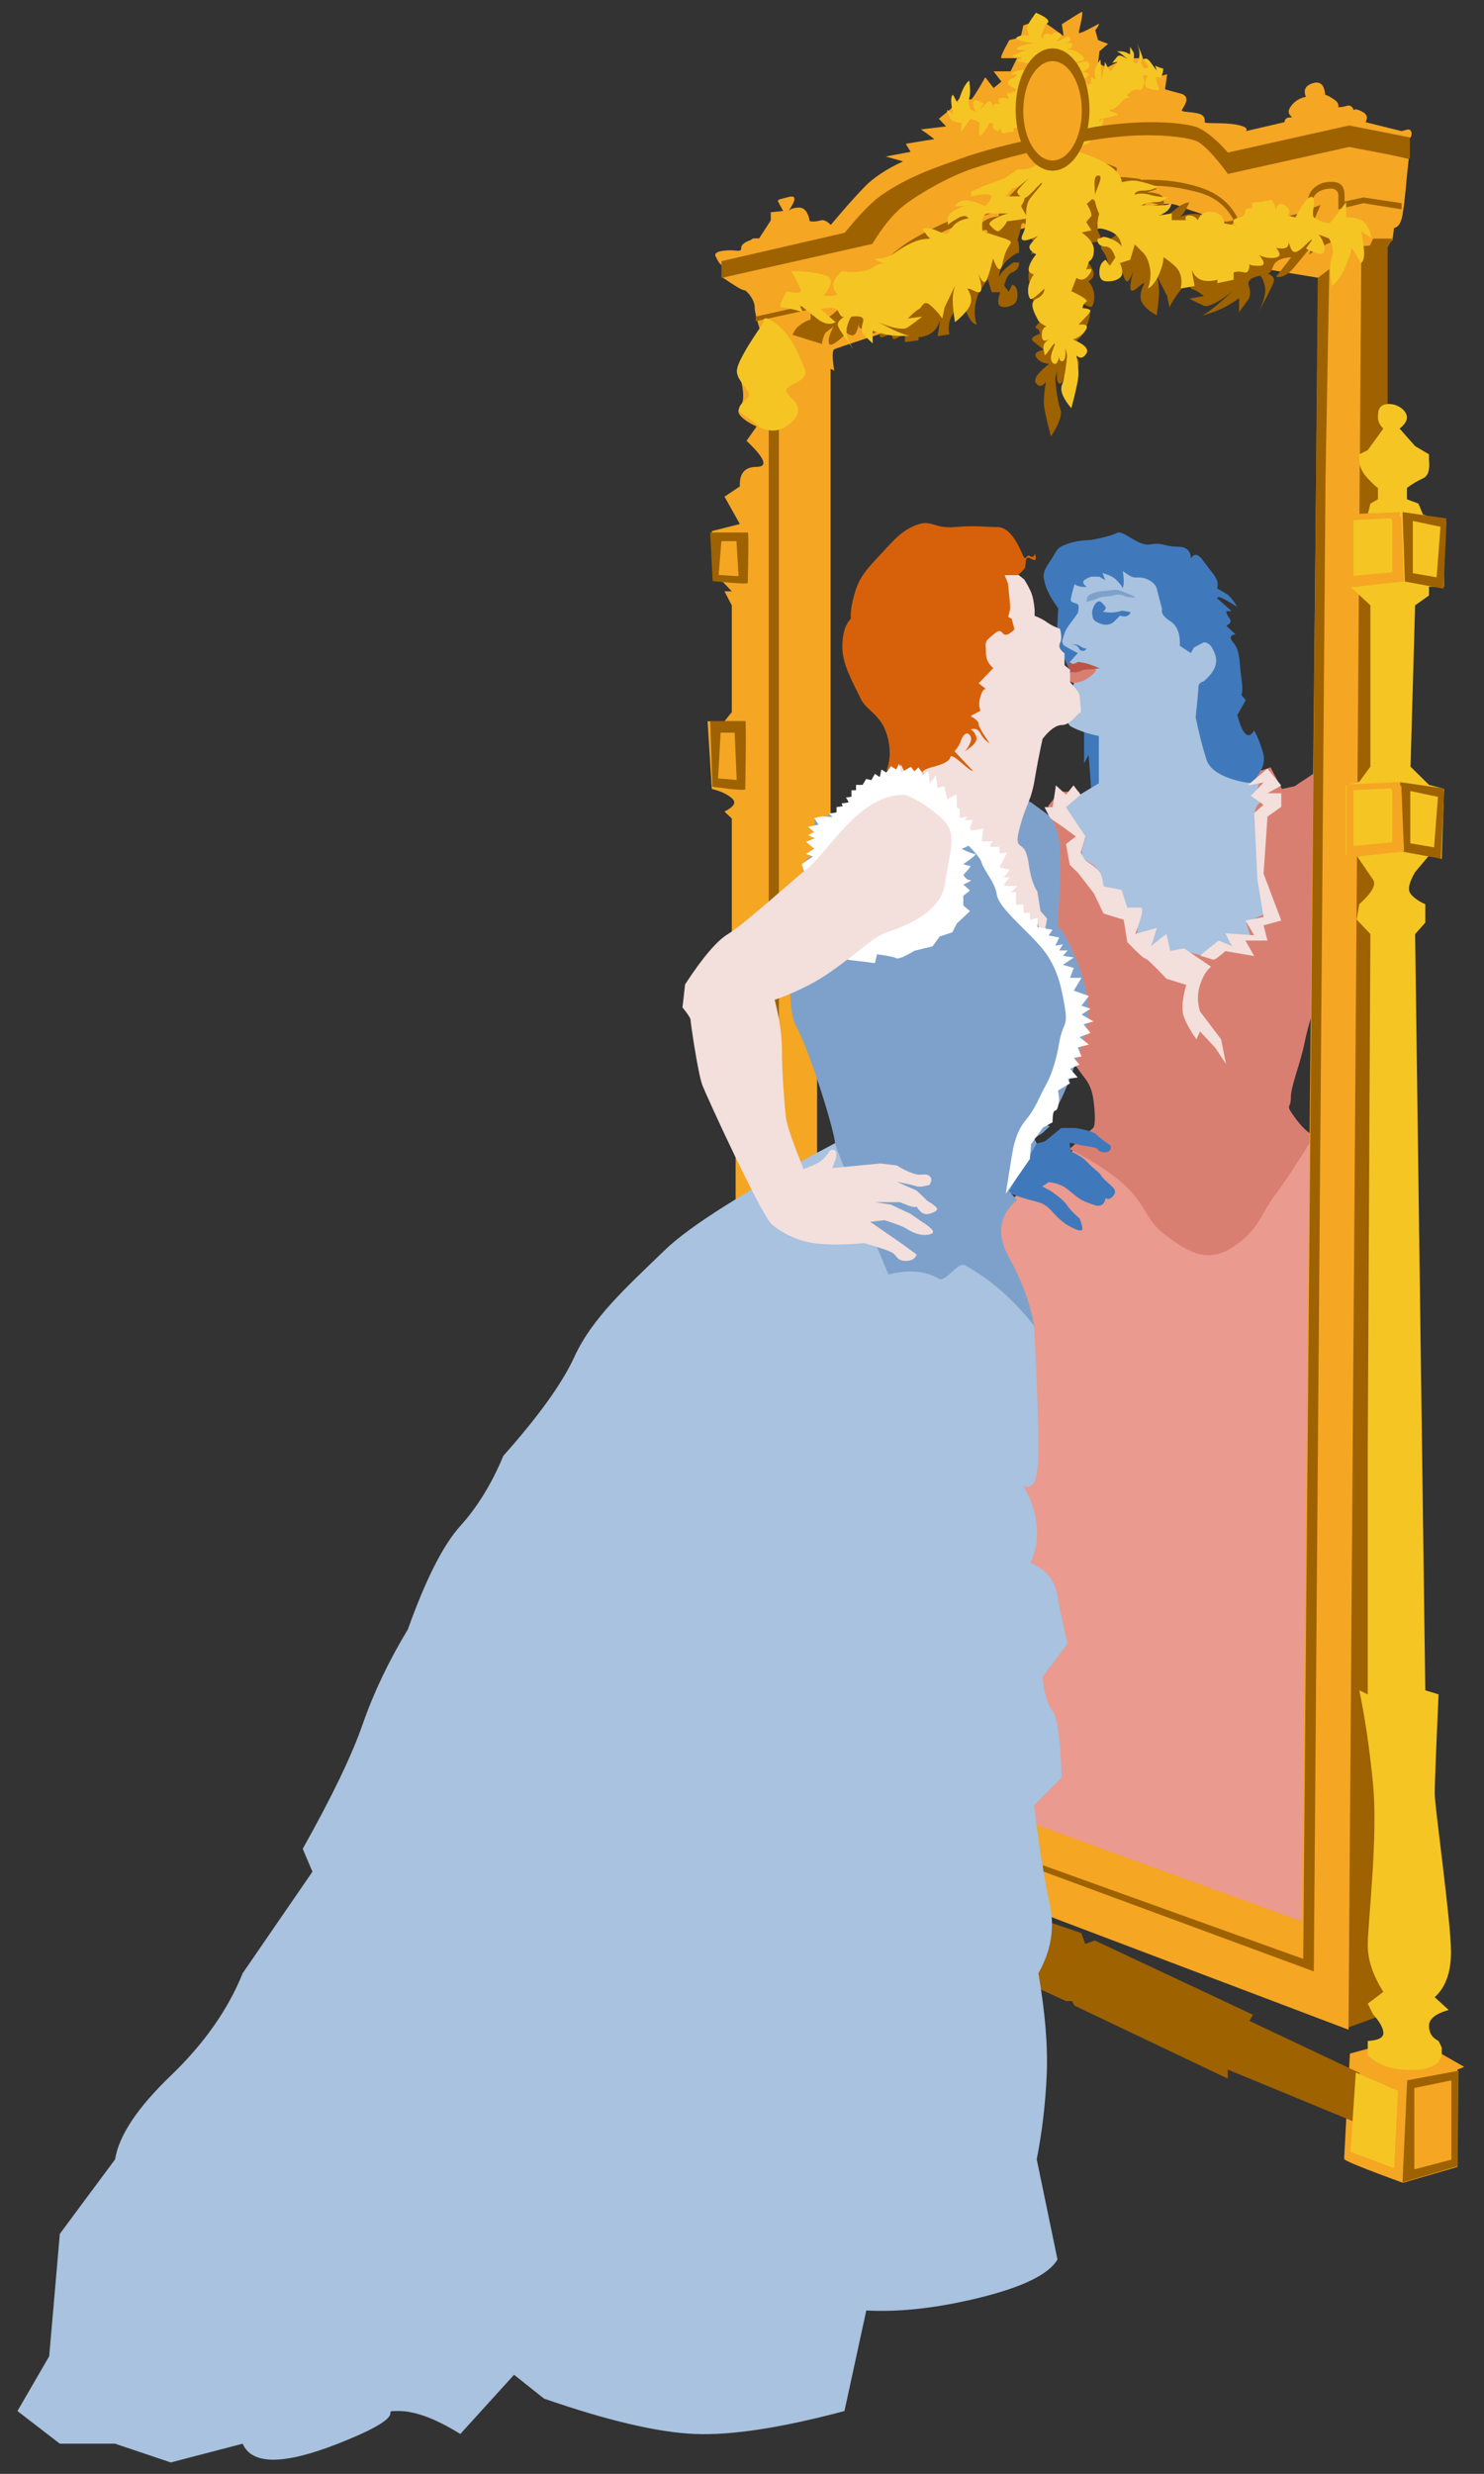 <?xml version="1.0" encoding="UTF-8"?>
<svg width="583px" height="971px" viewBox="0 0 583 971" version="1.1" xmlns="http://www.w3.org/2000/svg" xmlns:xlink="http://www.w3.org/1999/xlink">
    <rect x="0" y="0" width="583" height="971" fill="#333333" stroke="none"/>
    <!-- Generator: Sketch 51.3 (57544) - http://www.bohemiancoding.com/sketch -->
    <title>mirrorGirl</title>
    <desc>Created with Sketch.</desc>
    <defs></defs>
    <g id="mirrorGirl" stroke="none" stroke-width="1" fill="none" fill-rule="evenodd">
        <g id="Mirror-girl" transform="translate(385, 209)" fill-rule="nonzero">
            <path d="M123.872,236.573 L135.63,241.884 L135.63,551.514 L12.091,509.632 C4.52,350.598 0.735,271.08 0.735,271.08 C0.735,271.08 14.15,260.408 40.981,239.064 L82.685,274.579 L123.872,236.573 Z" id="Path-10" fill="#EA9A8E"></path>
            <path d="M122.121,221.846 C122.121,217.1 125.673,209.263 127.563,200.001 C128.823,193.826 131.7,184.197 136.192,171.114 L136.192,91.226 L123.567,99.616 L118.609,100.666 L114.165,92.199 L106.458,94.69 C63.382,103.08 41.392,107.275 40.488,107.275 C39.583,107.275 39.088,105.434 39.002,101.751 L31.209,101.751 L26.831,107.275 C26.831,110.227 26.831,112.504 26.831,114.106 C26.831,116.509 32.147,199.944 36.317,207.168 C40.488,214.392 43.617,215.012 44.623,223.153 C45.295,228.581 45.295,232.045 44.623,233.546 L35.146,242.005 C45.165,247.032 52.764,252.126 57.942,257.286 C65.71,265.026 65.379,270.229 72.733,275.699 C80.087,281.17 88.552,287.555 99.161,280.616 C109.77,273.677 109.779,268.231 115.95,259.968 C120.064,254.459 125.149,246.749 131.204,236.839 C128.691,235.523 126.145,233.062 123.567,229.456 C119.699,224.047 122.121,226.591 122.121,221.846 Z" id="Path" fill="#D97F71"></path>
            <path d="M102.689,57.303 C101.942,52.508 102.309,46.341 99.662,43.421 C97.897,41.474 98.126,40.314 100.349,39.941 L96.747,36.604 C98.428,35.8 98.848,34.821 98.007,33.668 C97.167,32.515 96.747,31.58 96.747,30.864 C98.131,30.864 98.823,30.864 98.823,30.864 C98.823,30.864 96.915,29.158 93.101,25.747 C93.288,25.227 93.943,25.227 95.064,25.747 C96.186,26.267 98.192,27.407 101.082,29.165 C99.313,26.362 97.868,24.651 96.747,24.033 C95.625,23.414 94.41,22.701 93.101,21.894 C93.82,20.189 93.189,18.125 91.207,15.701 C88.234,12.066 86.974,9.585 85.464,8.941 C84.457,8.511 83.593,8.953 82.87,10.267 C82.829,7.143 81.073,5.58 77.603,5.58 C72.398,5.58 71.804,3.784 66.925,4.682 C62.047,5.58 56.353,-1.132 53.856,0.168 C52.192,1.034 48.804,1.959 43.69,2.944 C39.734,3.05 36.43,3.629 33.779,4.682 C29.803,6.262 30.719,6.506 27.635,11.104 C24.551,15.701 24.617,16.567 25.605,20.3 C26.264,22.788 27.97,25.956 30.725,29.804 L30.037,42.606 C37.277,58.147 40.897,68.094 40.897,72.446 C40.897,76.798 40.897,82.855 40.897,90.619 L42.67,87.326 L43.69,100.871 L106.771,98.1 C110.781,94.116 112.258,90.269 111.201,86.559 C110.145,82.849 108.96,79.904 107.645,77.726 C106.619,79.597 105.536,80.065 104.397,79.129 C103.258,78.193 102.153,75.714 101.082,71.691 L104.397,65.796 L102.689,63.807 C103.187,62.667 103.187,60.499 102.689,57.303 Z" id="Path-8" fill="#4079BB"></path>
            <path d="M106.169,98.45 C96.186,96.812 90.449,93.692 88.958,89.09 C87.466,84.488 86.057,78.976 84.73,72.553 C85.464,65.598 85.832,61.602 85.832,60.564 C85.832,59.526 86.505,58.814 87.851,58.427 C92.019,54.954 93.546,51.509 92.432,48.093 C91.317,44.676 89.79,43.018 87.851,43.12 L84.008,45.191 L82.835,47.343 L78.517,44.476 C78.705,39.75 77.464,36.543 74.796,34.856 C72.128,33.169 71.04,31.55 71.53,29.999 L69.602,22.737 C69.392,21.127 68.345,19.794 66.46,18.739 C63.632,17.157 61.938,17.878 60.427,17.604 C59.42,17.421 57.987,16.599 56.13,15.137 C56.359,16.981 56.474,18.336 56.474,19.2 C56.474,20.064 56.359,20.918 56.13,21.762 C54.86,19.917 53.714,18.622 52.695,17.878 C51.675,17.133 50.163,16.489 48.159,15.945 L49.196,18.739 L46.925,17.363 L43.621,17.363 C41.828,18.037 40.818,18.65 40.591,19.2 C40.365,19.75 40.817,20.49 41.948,21.421 C40.668,21.387 39.723,21.301 39.113,21.163 C38.502,21.025 37.845,20.748 37.142,20.333 C36.064,23.996 35.584,26.123 35.7,26.715 C35.875,27.603 37.806,27.603 38.434,28.244 C38.854,28.671 38.854,29.804 38.434,31.643 C36.555,34.251 35.219,36.091 34.425,37.163 C33.632,38.234 32.911,40.077 32.262,42.692 C32.301,43.526 32.677,44.172 33.391,44.631 C34.105,45.089 35.786,45.993 38.434,47.343 L35.084,51.032 C35.732,52.199 36.725,52.782 38.062,52.782 C39.4,52.782 41.348,53.028 43.907,53.52 L44.926,54.066 C44.62,54.795 43.462,55.705 41.451,56.794 C39.44,57.882 38.003,58.427 37.142,58.427 C33.493,68.8 33.071,74.737 35.875,76.239 C38.68,77.741 42.281,78.959 46.677,79.892 L46.677,98.45 C36.696,104.381 32.093,107.346 32.87,107.346 C34.035,107.346 36.786,112.797 38.434,115.478 C39.533,117.265 40.539,118.649 41.451,119.629 L40.083,124.063 L40.083,128.638 C42.443,129.038 44.38,130.118 45.892,131.878 C47.403,133.639 48.159,135.959 48.159,138.838 C49.936,139.287 51.187,139.834 51.914,140.478 C53.003,141.444 54.574,140.497 56.13,143.019 C57.168,144.699 57.408,146.161 56.85,147.404 L60.857,148.291 L62.364,152.997 L61.649,157.221 L65.7,159.639 L69.602,164.163 L71.53,163.085 L75.534,166.316 L80.152,164.163 L87.851,166.316 L92.432,161.63 L98.843,163.085 L97.709,158.226 L106.169,158.226 L104.586,152.997 L111.219,150.009 L111.219,143.019 L109.738,133.911 C108.464,121.654 107.827,114.163 107.827,111.436 C107.827,108.709 108.699,106.771 110.443,105.622 L107.827,103.393 L109.738,98.45 L106.169,98.45 Z" id="mirror-face" fill="#A8C2DF"></path>
            <path d="M41.433,53.137 C41.625,53.137 42.955,53.137 45.423,53.137 C45.423,53.628 45.423,54.057 45.423,54.422 C45.423,54.97 41.551,58.138 39.981,58.418 C38.41,58.698 37.336,59.295 36.469,58.996 C35.601,58.698 34.091,57.553 34.595,56.37 C34.932,55.58 35.556,54.845 36.469,54.165 C39.586,53.479 41.241,53.137 41.433,53.137 Z" id="Path-4" fill="#D97F71"></path>
            <path d="M42.502,51.578 C41.709,51.327 40.395,51.067 38.561,50.798 C37.586,51.318 36.926,51.578 36.581,51.578 C36.236,51.578 35.779,51.318 35.211,50.798 C34.582,51.907 34.582,52.899 35.211,53.775 C36.154,55.087 35.795,54.605 36.581,54.832 C37.367,55.06 38.627,54.832 39.613,54.346 C40.239,54.038 40.572,53.841 42.092,53.775 C43.106,53.73 44.762,53.581 47.061,53.328 C44.815,52.412 43.295,51.829 42.502,51.578 Z" id="Path-2" fill="#BB5445"></path>
            <path d="M60.884,25.18 C60.884,25.18 55.774,22.992 54.374,22.621 C52.974,22.25 49.978,22.987 48.39,22.987 C46.802,22.987 43.615,23.809 42.784,24.651 C41.953,25.493 41.995,25.801 41.995,26.343 C41.995,26.705 41.899,27.017 41.708,27.28 C44.228,26.662 45.763,26.158 46.312,25.767 C47.136,25.18 50.991,25.161 52.568,24.651 C54.146,24.142 55.567,24.434 56.576,24.898 C57.586,25.362 58.19,25.239 59.625,25.503 C61.059,25.767 60.884,25.18 60.884,25.18 Z" id="Path-5" fill="#7EA1CB"></path>
            <path d="M59.025,31.23 L55.874,30.674 C54.351,31.174 52.921,31.424 51.581,31.424 C50.241,31.424 49.145,31.299 48.294,31.049 C49.422,30.298 49.677,29.561 49.057,28.838 C48.437,28.116 47.899,27.557 47.444,27.163 C46.422,26.806 45.544,27.364 44.809,28.838 C43.707,31.049 44.065,31.86 44.244,33.055 C44.423,34.249 45.192,34.949 47.125,35.73 C49.057,36.511 51.317,36.387 52.769,34.894 C53.736,33.898 54.483,33.147 55.01,32.64 C56.31,33.06 57.334,33.06 58.08,32.64 C58.826,32.221 59.141,31.751 59.025,31.23 Z" id="Path-6" fill="#4079BB"></path>
            <path d="M41.839,45.487 C41.314,45.611 40.7,45.453 39.994,45.013 C38.936,44.354 38.261,43.958 37.432,43.958 C36.88,43.958 36.324,43.958 35.764,43.958 C37.285,44.064 38.221,44.416 38.573,45.013 C39.101,45.909 39.411,46.479 40.413,46.479 C41.081,46.479 41.556,46.148 41.839,45.487 Z" id="Path-7" fill="#4079BB"></path>
            <path d="M51.303,240.603 C51.303,240.603 47.553,238.199 45.886,236.432 C44.219,234.664 37.275,233.734 37.275,233.734 C37.275,233.734 35.493,233.734 31.929,233.734 L25.438,239.03 L19.131,240.603 L9.999,258.47 C12.947,259.931 16.172,261.103 19.676,261.985 C24.932,263.309 25.704,263.632 28.816,267.052 C31.929,270.472 33.956,271.691 35.813,272.657 C37.671,273.622 40.21,274.712 40.21,273.33 C40.21,272.408 39.866,271.072 39.179,269.321 C36.704,267.157 35.037,265.393 34.177,264.03 C33.318,262.667 31.205,260.813 27.84,258.47 L24.463,256.666 C26.115,255.566 26.942,255.016 26.942,255.016 C26.942,255.016 31.08,255.202 34.177,257.625 C37.275,260.048 39.099,261.934 42.118,262.982 C45.137,264.03 46.038,264.625 47.583,264.03 C49.127,263.435 49.539,260.938 49.131,260.938 C48.723,260.938 50.315,262.39 51.822,260.938 C53.329,259.486 53.6,258.317 51.822,256.666 C50.044,255.016 47.583,252.882 47.583,252.355 C47.583,251.828 44.026,249.247 42.118,247.113 C40.846,245.691 38.745,244.307 35.813,242.962 C35.226,240.709 35.079,239.582 35.373,239.582 C35.666,239.582 37.279,239.922 40.21,240.603 C44.292,241.141 46.333,241.669 46.333,242.187 C46.333,242.962 49.052,243.738 50.437,242.962 C51.822,242.187 51.303,240.603 51.303,240.603 Z" id="Path-9" fill="#4079BB"></path>
            <path d="M39.546,102.912 L36.732,99.252 L33.784,102.912 L29.819,99.252 L28.541,107.802 L25.337,107.802 L27.538,112.125 L32.442,115.496 L37.654,119.323 L33.784,122.286 L35.24,130.409 L38.579,133.686 L44.725,141.627 L48.53,149.554 L56.467,152.005 L57.862,160.805 C62.028,165.083 64.383,167.222 64.928,167.222 C65.473,167.222 68.249,169.866 73.255,175.155 L81.023,177.575 C79.378,183.318 79.108,187.613 80.212,190.46 C81.869,194.73 85.044,198.924 85.044,198.924 C85.044,198.924 85.509,197.894 86.44,195.833 L92.371,202.181 C95.225,206.501 96.652,208.661 96.652,208.661 C96.652,208.661 94.7,198.924 94.7,198.924 C94.7,198.924 91.947,195.284 86.44,188.003 C85.342,184.407 85.342,180.931 86.44,177.575 C87.539,174.219 88.984,171.837 90.776,170.429 C83.734,165.655 80.212,163.269 80.212,163.269 C80.212,163.269 78.392,163.595 74.75,164.248 L73.255,157.539 L67.287,162.249 L69.473,155.234 L60.995,157.539 C63.708,150.655 64.387,147.213 63.03,147.213 C61.673,147.213 59.95,147.213 57.862,147.213 L55.621,140.299 L48.53,138.897 C48.34,136.741 47.91,135.004 47.24,133.686 C46.57,132.368 44.63,130.76 41.423,128.862 L39.546,125.655 L41.423,119.323 L33.784,107.802 L39.546,102.912 Z" id="Path-33" fill="#F3DFDC"></path>
            <path d="M112.94,92.678 L105.037,99.334 L111.405,98.141 C108.05,101.625 106.372,103.367 106.372,103.367 C106.372,103.367 108.05,104.536 111.405,106.875 L107.711,110.165 L108.989,136.203 L111.405,150.956 L104.272,152.305 L107.711,158.087 L96.385,157.323 L98.887,162.294 L93.744,160.169 C88.502,164.218 86.159,166.242 86.716,166.242 C87.552,166.242 90.944,167.657 91.78,167.657 C92.337,167.657 93.872,166.542 96.385,164.313 L107.711,166.242 L104.272,160.169 C110.051,160.169 112.94,160.169 112.94,160.169 C112.94,160.169 112.429,158.179 111.405,154.198 L118.36,152.305 L111.405,133.912 L112.94,111.528 L118.36,107.679 L118.36,102.339 L112.94,102.339 L118.36,99.334 L112.94,92.678 Z" id="trim" fill="#F3DFDC"></path>
        </g>
        <g id="mirror" transform="translate(277, 4)" fill-rule="nonzero">
            <path d="M295.57,846.515 L274.141,852.749 C258.752,847.166 251.058,844.028 251.058,843.336 C251.058,842.643 251.815,828.875 253.329,802.032 L261.226,799.898 L274.141,798.524 L289.109,802.032 L298.23,807.253 L295.57,808.338 L295.57,846.515 Z" id="Path-14" fill="#F5A623"></path>
            <path d="M276.097,50.669 C277.064,50.326 277.547,49.601 277.547,48.492 C277.547,47.384 277.064,46.82 276.097,46.8 L273.649,47.465 L259.466,43.953 C260.496,42.163 260.041,40.779 258.101,39.801 C256.162,38.823 255.101,38.666 254.92,39.329 C254.273,37.753 253.353,37.153 252.16,37.529 C250.967,37.905 249.822,38.085 248.726,38.069 C249.045,36.993 248.5,35.978 247.09,35.024 C245.68,34.071 244.518,33.45 243.602,33.163 C243.28,29.254 241.662,27.751 238.747,28.654 C235.832,29.556 234.929,31.339 236.039,34.004 C233.404,34.514 231.359,35.869 229.903,38.069 C227.719,41.37 232.087,42.085 229.903,42.085 C228.447,42.085 227.693,42.708 227.639,43.953 L212.472,47.465 C213.371,46.426 212.126,45.581 208.738,44.929 C203.655,43.953 196.285,44.69 196.285,43.953 C196.285,43.216 196.707,41.139 193.387,40.47 C190.066,39.801 187.274,39.989 187.274,39.329 C187.274,38.668 191.723,34.005 186.76,32.712 C183.452,31.849 181.427,31.29 180.684,31.035 L181.534,25.119 L177.174,26.331 C176.814,21.334 174.306,18.835 169.649,18.835 C162.665,18.835 157.431,23.192 157.431,22.678 C157.431,22.335 156.416,21.708 154.386,20.798 L154.939,16.108 L158.308,13.219 L154.386,11.739 L153.295,7.888 C154.749,5.927 155.113,5.128 154.386,5.492 C153.295,6.038 146.819,9.735 146.819,8.811 C146.819,7.888 148.983,0.173 147.901,0.708 C147.18,1.064 144.602,2.659 140.169,5.492 L140.841,10.165 C135.541,6.154 132.469,4.149 131.623,4.149 C130.778,4.149 128.577,4.754 125.02,5.965 L123.978,10.657 L119.501,11.739 C116.879,16.47 115.859,18.835 116.44,18.835 C117.021,18.835 119.054,18.835 122.539,18.835 L120.017,23.996 L113.327,23.996 L116.44,28.037 L113.327,30.545 L110.08,26.331 C106.767,32.127 104.898,35.024 104.471,35.024 C104.044,35.024 102.543,34.87 99.969,34.56 L96.383,38.871 L91.84,42.609 L94.672,45.62 L84.808,46.8 C88.561,49.379 90.264,50.669 89.917,50.669 C89.57,50.669 85.875,51.258 78.832,52.437 C80.106,54.536 80.742,55.586 80.742,55.586 C80.742,55.586 77.484,56.201 70.968,57.431 L77.758,59.34 C71.195,62.378 66.119,65.751 62.529,69.458 C58.94,73.166 54.558,78.108 49.384,84.284 C47.847,82.73 46.506,82.137 45.36,82.506 C43.642,83.058 40.993,83.141 40.993,82.506 C40.993,81.87 40.123,77.485 37.03,77.485 C34.968,77.485 33.555,77.928 32.791,78.814 C35.858,74.339 35.858,72.509 32.791,73.324 C28.19,74.547 28.152,74.154 29.198,76.119 C29.896,77.43 30.383,78.328 30.661,78.814 L25.801,79.301 L25.801,82.506 L21.241,89.554 C20.77,89.554 20.193,89.554 19.511,89.554 C18.829,89.554 18.329,89.768 18.009,90.197 C15.465,91.055 14.193,92.086 14.193,93.29 C14.193,95.095 12.574,94.242 10.187,94.242 C7.799,94.242 3.147,94.549 4.122,96.602 C5.097,98.655 6.136,100.479 7.571,100.479 C8.528,100.479 25.523,96.837 58.558,89.554 L146.819,55.586 L203.782,64.196 L276.097,50.669 Z" id="Path-20" fill="#F5A623"></path>
            <path d="M270.041,90.307 L270.099,89.852 L270.653,85.521 C272.124,85.228 273.153,83.893 273.737,81.516 C274.322,79.139 275.006,73.428 275.79,64.385 L276.435,58.294 L249.107,52.204 L205.957,60.375 C204.748,51.849 195.262,47.586 177.499,47.586 C150.855,47.586 87.634,58.365 77.714,71.324 C71.1,79.963 64.774,86.291 58.735,90.307 L6.586,104.708 C11.574,108.163 14.469,109.891 15.272,109.891 C16.476,109.891 19.457,113.833 19.457,116.342 C19.457,118.014 20.159,121.056 21.562,125.468 L50.71,141.499 C49.95,136.39 49.95,133.605 50.71,133.144 C51.851,132.454 73.709,125.468 73.709,125.468 C73.709,125.468 69.877,116.291 85.519,104.708 C101.161,93.125 115.536,85.582 153.355,80.115 C191.173,74.648 178.486,74.844 193.503,79.444 C203.514,82.51 210.093,89.519 213.24,100.47 L247.609,106.138 L270.041,90.307 Z" id="Path-19" fill="#F5A623"></path>
            <polyline id="Path-16" fill="#9E6200" points="252.669 791.765 268.148 786.184 268.148 93.101 270.125 89.657 262.429 89.657 261.186 92.369 252.669 93.101 252.669 789.638"></polyline>
            <path d="M234.442,750.131 L129.855,712.14 C131.779,722.422 132.74,729.628 132.74,733.76 C132.74,737.891 133.482,740.636 134.964,741.996 L133.779,747.598 L252.773,792.661 L257.823,93.147 C256.05,91.59 253.731,91.59 250.865,93.147 C247.999,94.704 246.071,99.116 245.08,106.385 L240.67,119.842 L234.442,750.131 Z" id="Path-12" fill="#F5A623"></path>
            <polygon id="Path-13" fill="#9E6200" points="132.677 728.098 234.976 764.869 240.682 105.078 245.237 101.651 243.732 183.829 239.135 769.774 132.677 730.49"></polygon>
            <path d="M273.634,78.162 C273.634,78.162 268.635,77.356 258.638,75.743 L248.786,78.162 C248.786,76.409 248.786,74.646 248.786,72.873 C248.786,70.214 246.63,69.62 243.674,70.255 C240.717,70.89 238.717,72.718 238.717,75.124 C238.717,76.728 238.717,78.647 238.717,80.881 L209.687,87.695 C207.24,78.989 201.827,73.558 193.448,71.404 C180.88,68.172 175.041,68.716 163.239,69.509 C151.436,70.303 128.4,75.207 121.376,77.089 C104.343,81.652 91.312,87.501 84.552,91.479 C75.004,97.097 68.656,103.998 65.508,112.184 L19.859,122.082 L19.859,120.255 L63.461,110.595 C66.369,102.061 72.727,94.975 82.537,89.337 C97.251,80.881 118.862,73.309 142.94,69.509 C167.018,65.709 181.519,65.403 194.292,69.509 C202.807,72.247 208.234,77.49 210.571,85.238 L236.847,78.939 C236.847,77.897 236.847,76.625 236.847,75.124 C236.847,73.711 237.255,71.839 238.717,70.255 C239.583,69.317 241.435,67.934 243.674,67.581 C249.691,66.63 251.206,68.966 251.206,72.873 C251.206,75.478 251.206,76.228 251.206,75.124 L258.638,73.493 L273.634,75.743 C273.634,77.356 273.634,78.162 273.634,78.162 Z" id="Path-18" fill="#9E6200"></path>
            <path d="M296.046,808.754 C296.046,808.754 289.305,810.016 275.823,812.539 L273.992,852.587 L295.625,846.237 C294.001,844.524 293.189,843.667 293.189,843.667 C293.189,843.667 288.332,844.944 278.617,847.498 L278.617,815.531 L293.189,812.539 L293.189,844.84 L295.625,846.237 C295.905,821.248 296.046,808.754 296.046,808.754 Z" id="Path-15" fill="#9E6200"></path>
            <g id="upper-crest" transform="translate(137.5, 31) scale(-1, -1) translate(-137.5, -31) translate(95, 1)" fill="#F5C623">
                <path d="M70.598,23.391 C68.029,26.211 67.587,25.418 66.975,23.391 C66.567,22.039 66.444,21.55 66.606,21.922 C67.087,23.546 66.67,24.358 65.357,24.358 C64.044,24.358 63.397,24.036 63.416,23.391 C65.066,25.247 65.257,26.299 63.99,26.546 C62.722,26.792 61.51,26.586 60.353,25.927 C61.684,27.665 61.684,28.535 60.353,28.535 C58.355,28.535 58.217,28.231 58.217,27.866 C58.217,27.501 58.507,30.522 57.11,30.131 C56.179,29.87 55.403,29.87 54.78,30.131 L54.78,31.891 C52.414,32.436 51.23,32.708 51.23,32.708 C51.23,32.708 51.23,32.436 51.23,31.891 C48.608,32.635 46.832,32.048 45.902,30.131 C44.971,28.213 44.849,27.851 45.535,29.045 L46.257,33.4 L43.218,34 C43.651,31.682 43.209,29.86 41.893,28.535 C40.577,27.209 39.181,26.157 37.704,25.38 C39.442,24.92 39.877,26.141 39.008,29.045 C37.704,33.4 36.055,34 36.055,34 C36.055,34 36.926,31.544 36.49,29.045 C36.2,27.379 35.707,26.157 35.01,25.38 L33.179,23.391 L32.181,27.071 L29.946,27.866 C30.606,29.601 30.606,30.773 29.946,31.382 C29.286,31.99 28.379,32.289 27.225,32.278 C26.03,32.333 25.432,31.618 25.432,30.131 C25.432,28.644 25.889,27.624 26.804,27.071 L27.723,28.535 L28.924,26.546 C28.425,24.785 27.718,23.905 26.804,23.905 C25.889,23.905 25.308,23.512 25.061,22.728 C24.912,22.191 25.036,21.922 25.432,21.922 C26.026,21.922 25.824,21.116 27.723,21.922 C28.99,22.459 29.854,23.12 30.316,23.905 C30.115,22.075 29.251,20.833 27.723,20.179 C26.196,19.526 25.308,19.363 25.061,19.691 C24.944,18.463 25.067,17.198 25.432,15.896 C25.979,13.943 29.122,8.61 29.534,8.61 C29.946,8.61 31.968,7.657 34.012,8.133 C35.374,8.451 36.756,8.913 38.157,9.518 C37.28,10.113 36.231,10.41 35.01,10.41 C33.789,10.41 33.179,10.746 33.179,11.418 C34.042,11.013 35.145,11.013 36.49,11.418 C37.835,11.822 39.132,12.016 40.381,12 C39.696,12.793 38.804,13.189 37.704,13.189 C36.605,13.189 35.557,13.45 34.56,13.971 C35.281,13.971 36.611,13.971 38.551,13.971 C40.492,13.971 41.398,13.59 41.269,12.829 C41.233,14.185 40.629,15.208 39.459,15.896 C38.289,16.585 37.154,16.916 36.055,16.889 L41.269,15.896 C41.269,16.986 41.269,17.531 41.269,17.531 C41.269,17.531 44.364,17.531 44.364,17.531 C44.364,17.531 43.857,16.396 45.057,16.396 C45.857,16.396 46.485,16.774 46.94,17.531 C47.555,15.962 48.638,15.298 50.188,15.537 C51.738,15.777 52.596,16.701 52.761,18.312 L55.291,18.834 C54.315,17.867 54.558,17.219 56.022,16.889 C58.217,16.396 56.485,14.702 58.217,14.702 C59.948,14.702 57.5,13.189 59.93,13.189 C62.361,13.189 62.842,12.022 63.416,13.189 C63.798,13.967 63.99,14.616 63.99,15.136 C64.329,13.583 65.012,13.194 66.04,13.971 C67.068,14.748 67.256,15.556 66.606,16.396 L68.289,16.889 C69.078,15.123 69.848,13.77 70.598,12.829 C71.723,11.418 72.366,11.676 72.366,13.189 C72.366,14.702 71.797,16.248 72.366,16.889 C72.935,17.531 75.283,18.312 75.608,18.312 C75.825,18.312 77.082,16.604 79.377,13.189 L79.377,16.889 C80.485,16.796 81.573,17.01 82.642,17.531 C83.71,18.052 84.496,19.515 85,21.922 L82.642,20.179 C82.768,20.552 82.956,21.794 83.205,23.905 C83.454,26.015 83.266,27.336 82.642,27.866 L79.845,22.728 C80.925,22.41 80.925,23.857 79.845,27.071 C78.765,30.284 77.561,32.394 76.231,33.4 C75.779,30.289 75.779,28.004 76.231,26.546 C76.684,25.088 76.476,23.546 75.608,21.922 L73.412,21 C74.447,22.61 74.845,23.937 74.607,24.98 C74.368,26.024 73.032,25.817 70.598,24.358 C72.311,21.833 72.311,21.51 70.598,23.391 Z" id="Path-23"></path>
                <path d="M50.908,12.983 C50.353,17.853 51.727,21.157 55.028,22.897 C58.33,24.636 59.929,25.816 59.824,26.438 L57.275,27.514 C58.975,28.475 59.824,28.956 59.824,28.956 C59.824,28.956 58.226,29.082 55.028,29.333 C59.009,30.327 61,31.342 61,32.378 C61,33.414 60.228,34.079 58.685,34.371 L57.275,35.804 C60.075,35.489 60.545,35.787 58.685,36.698 C56.824,37.609 54.769,37.799 52.519,37.266 L50.037,39.567 C56.033,40.6 58.446,41.235 57.275,41.473 C56.104,41.711 55.519,42.082 55.519,42.584 C59.023,42.6 60.078,42.887 58.685,43.446 C56.594,44.284 53.527,45.424 53.527,45.424 C53.527,45.424 59.031,45.088 57.275,46.227 C56.104,46.986 53.982,47.583 50.908,48.018 C56.65,48.886 58.772,49.717 57.275,50.511 C55.777,51.305 54.192,51.394 52.519,50.779 C53.191,52.053 53.527,53.125 53.527,53.995 C53.527,54.865 52.364,56.867 50.037,60 C45.951,58.267 44.437,56.918 45.496,55.952 C47.083,54.503 47.96,51.047 47.96,50.779 C47.96,50.6 47.681,50.187 47.124,49.54 C47.424,51.041 46.882,51.792 45.496,51.792 C44.11,51.792 43.816,51.221 44.613,50.078 C43.842,52.011 42.609,52.669 40.913,52.053 C38.368,51.127 42.857,48.724 41.885,48.724 C40.913,48.724 36.936,51.482 36.936,50.511 C36.936,50.089 35.806,49.444 36.936,48.724 C37.336,48.469 38.662,48.068 40.913,47.522 C37.423,48.535 35.678,48.438 35.678,47.233 C35.678,45.424 39.355,45.607 40.134,45.917 C40.913,46.227 35.024,45.475 33.803,44.59 C32.582,43.704 28.943,41.592 32.94,40.928 C35.604,40.486 36.936,39.884 36.936,39.123 C32.929,40.507 30.653,41.108 30.107,40.928 C29.288,40.658 28.031,39.38 30.107,37.72 C31.49,36.614 32.435,36.273 32.94,36.698 C30.084,36.611 28.898,36.202 29.382,35.469 C29.865,34.737 31.051,33.964 32.94,33.15 C29.899,32.56 28.955,31.986 30.107,31.428 C31.258,30.871 32.49,30.378 33.803,29.95 C27.001,31.082 24.563,30.959 26.49,29.581 C29.382,27.514 26.411,25.051 30.107,23.342 C33.803,21.634 36.582,20.662 35.678,20.662 C34.773,20.662 28.189,23.788 26.49,23.342 C24.792,22.897 22.837,22.507 24.212,21.88 C25.128,21.463 27.093,20.694 30.107,19.575 C25.304,21.254 22.219,21.854 20.851,21.377 C18.8,20.662 16.83,20.094 18.84,19.575 C20.181,19.228 21.971,18.802 24.212,18.295 C27.949,18.473 31.431,18.108 34.659,17.202 C37.886,16.296 40.845,14.228 43.534,11 L43.534,17.202 L50.908,12.983 Z" id="Path-22"></path>
                <path d="M34.252,6.097 C33.438,6.668 31.669,7.774 28.943,9.413 L26.979,10.851 L26.979,11.963 C28.879,11.31 29.828,11.31 29.828,11.963 C29.828,12.616 29.533,13.382 28.943,14.26 C27.736,13.354 26.824,12.901 26.206,12.901 C25.588,12.901 25.083,13.354 24.691,14.26 L27.282,14.26 C26.714,13.942 25.97,14.156 25.051,14.902 C24.131,15.648 23.675,16.401 23.683,17.16 L23.683,18.708 C23.825,18.429 24.281,17.913 25.051,17.16 C25.821,16.407 26.333,16.407 26.587,17.16 C25.562,17.431 24.821,18.084 24.366,19.118 C23.683,20.669 23.67,21.252 22.283,20.185 C21.359,19.474 20.618,19.276 20.062,19.593 C20.192,19.894 20.403,20.399 20.696,21.106 C21.135,22.166 21.996,22.298 22.283,22.298 C22.571,22.298 21.06,21.594 19.588,22.298 C18.607,22.767 17.459,23.77 16.144,25.306 C15.459,26.174 14.689,26.607 13.832,26.607 C12.975,26.607 13.4,27.07 15.105,27.994 C14.7,27.483 14.013,27.734 13.043,28.747 C12.074,29.761 10.604,30.047 8.636,29.607 C7.854,30.849 7.464,31.994 7.464,33.041 C7.464,34.612 8.43,34.876 7.808,35.272 C7.393,35.536 6.841,35.536 6.152,35.272 C7.444,32.646 7.444,31.046 6.152,30.47 C4.861,29.895 3.316,29.607 1.517,29.607 C2.121,31.301 2.557,32.669 2.826,33.71 C3.095,34.751 2.446,34.976 0.879,34.383 C-1.4321877e-14,36.903 -0.22,38.163 0.22,38.163 C0.659,38.163 1.641,38.517 3.164,39.225 L2.581,37.274 C3.322,38.302 4.178,39.461 5.147,40.75 C6.117,42.039 7.004,42.333 7.808,41.631 L5.674,38.545 C7.091,37.982 7.939,38.209 8.217,39.225 C8.496,40.242 8.782,40.603 9.075,40.31 C8.225,41.124 7.939,41.964 8.217,42.829 C8.496,43.694 9.19,45.418 10.299,48 C9.491,45.938 9.192,44.215 9.403,42.829 C9.613,41.443 9.837,40.603 10.074,40.31 C11.364,40.05 11.896,40.49 11.67,41.631 C11.443,42.772 11.443,43.708 11.67,44.44 L13.043,46.639 L13.043,43.585 C13.124,43.736 13.661,44.021 14.655,44.44 C16.144,45.068 18.732,44.827 18.298,44.827 C18.009,44.827 17.291,44.413 16.144,43.585 C14.603,42.283 13.832,41.631 13.832,41.631 C13.832,41.631 16.988,44.026 18.024,42.829 C18.714,42.03 19.393,41.191 20.062,40.31 L18.024,40.75 C18.751,39.534 19.272,38.799 19.588,38.545 C20.062,38.163 20.212,36.157 21.248,37.691 C21.938,38.714 22.487,39.734 22.896,40.75 L23.219,38.163 L24.691,33.041 C24.474,34.18 24.366,35.318 24.366,36.456 C24.366,37.594 24.474,39.319 24.691,41.631 C26.216,39.563 26.979,37.838 26.979,36.456 C26.979,34.383 26.195,33.71 26.587,33.71 C26.979,33.71 27.962,35.056 28.305,34.383 C28.534,33.934 28.421,32.487 27.966,30.04 C28.346,31.678 28.671,32.363 28.943,32.097 C29.214,31.831 29.592,30.001 30.078,26.607 C30.72,29.599 31.175,29.933 31.443,27.61 C31.844,24.126 32.59,23.359 32.59,22.828 C32.59,22.475 32.114,22.069 31.162,21.612 L29.609,20.758 L28.566,20.185 C28.435,17.4 28.701,16.008 29.364,16.008 C30.027,16.008 31.004,16.008 32.297,16.008 C31.752,16.14 31.127,16.524 30.422,17.16 C29.716,17.796 29.445,18.312 29.609,18.708 C30.134,19.693 30.524,20.185 30.78,20.185 C31.162,20.185 32.59,17.16 31.842,17.672 C31.343,18.014 32.396,17.843 35,17.16 L34.026,14.26 C34.681,12.729 34.681,11.963 34.026,11.963 C33.371,11.963 32.643,11.963 31.842,11.963 C34.262,7.481 35.065,5.526 34.252,6.097 Z" id="Path-24"></path>
                <path d="M41.435,0.854 C42.473,1.555 51.48,4.899 48.338,11.726 C48.143,12.15 47.56,10.788 47.407,11.255 C46.874,12.885 47.458,15.282 46.717,16.68 C45.811,18.39 44.943,12.713 44.943,12.3 C44.943,10.495 46.557,6.779 45.455,6.951 C44.325,7.128 45.607,13.364 44.66,12.344 L43.414,14.035 C43.282,13.892 40.065,0.287 41.27,0 L41.435,0.854 Z" id="Path-21"></path>
            </g>
            <path d="M276.881,58.248 L276.881,49.945 L253.051,45.245 L205.408,55.874 C200.956,50.88 197.008,47.614 193.563,46.077 C191.004,44.934 183.156,43.852 174.274,43.948 C165.226,44.045 155.135,45.338 151.724,46.077 C144.964,47.541 118.527,51.696 100.436,58.248 C92.246,61.214 79.957,65.007 68.873,72.897 C65.38,75.383 60.7,80.208 54.835,87.373 L6.433,98.516 L6.433,105.088 L65.695,91.73 C69.86,84.851 74.058,79.772 78.288,76.493 C84.102,71.986 95.926,65.157 105.604,62.009 C115.281,58.861 122.953,56.374 143.424,52.489 C152.29,50.807 162.095,49.369 170.645,49.137 C181.836,48.834 190.935,50.188 193.563,51.624 C196.291,53.114 200.239,57.329 205.408,64.268 L253.051,53.675 L276.881,58.248 Z" id="Path-17" fill="#9E6200"></path>
            <g id="leaf-top-copy" transform="translate(139.5, 108) scale(-1, 1) translate(-139.5, -108) translate(33, 48)" fill="#9E6200">
                <path d="M123.213,41.899 C122.285,39.434 121.647,36.015 121.647,35.632 C121.647,32.716 125.258,28.086 122.792,27.426 C120.265,26.75 123.132,37.907 121.015,35.466 L118.226,37.157 C117.93,36.815 110.734,11.995 113.429,12.573 L113.798,14.102 C115.721,15.787 129.869,25.098 130.686,32.934 C131.996,33.047 134.085,33.313 136.189,34.613 C138.241,35.879 140.323,37.374 142.434,39.099 C141.112,39.51 139.532,39.369 137.693,38.675 C135.854,37.982 134.935,38.151 134.935,39.183 C136.234,39.051 137.897,39.678 139.923,41.06 C141.949,42.441 143.903,43.472 145.784,44.155 C144.752,44.977 143.408,45.079 141.752,44.459 C140.096,43.838 138.517,43.646 137.016,43.885 C138.101,44.29 140.105,45.04 143.028,46.132 C145.951,47.225 147.316,47.155 147.122,45.921 C147.067,47.969 146.158,49.189 144.396,49.585 C142.633,49.982 140.924,49.854 139.267,49.199 L147.122,50.599 C147.122,52.261 147.122,53.092 147.122,53.092 C147.122,53.092 151.784,54.818 151.784,54.818 C151.784,54.818 151.02,52.808 152.828,53.48 C154.034,53.928 154.979,54.854 155.666,56.256 C156.592,54.222 158.223,53.822 160.558,55.054 C162.893,56.285 164.185,58.161 164.434,60.682 L168.246,62.877 C166.775,60.877 167.142,60.037 169.346,60.359 C172.653,60.845 170.044,57.331 172.653,58.304 C175.261,59.277 171.572,55.629 175.234,57 C178.895,58.372 179.62,56.9 180.485,58.967 C181.061,60.345 181.349,61.421 181.349,62.196 C181.861,60.07 182.89,59.877 184.438,61.613 C185.986,63.347 186.27,64.655 185.291,65.541 L187.825,67.216 C189.015,65.035 190.174,63.459 191.304,62.486 C192.999,61.032 193.968,61.778 193.968,64.018 C193.968,66.257 193.11,68.227 193.968,69.495 C194.825,70.762 198.362,73.225 198.852,73.406 C199.179,73.527 201.071,71.71 204.53,67.974 L204.53,73.414 C206.199,73.897 207.838,74.819 209.447,76.178 C211.056,77.536 212.24,80.115 213,83.913 L209.447,80.059 C209.638,80.675 209.921,82.598 210.296,85.826 C210.671,89.053 210.388,90.885 209.447,91.322 L205.234,82.253 C206.861,82.381 206.861,84.506 205.234,88.634 C203.608,92.773 201.793,95.23 199.791,96 C199.109,91.169 199.109,87.798 199.791,85.894 C200.472,83.991 200.159,81.605 198.852,78.732 L195.543,76.157 C197.103,79.108 197.703,81.286 197.343,82.696 C196.984,84.107 194.971,83.071 191.304,79.58 C193.885,76.781 193.885,76.304 191.304,78.145 C187.434,80.925 186.769,79.505 185.847,76.154 C185.232,73.919 185.047,73.122 185.291,73.766 C186.015,76.447 185.388,77.427 183.409,76.707 C181.431,75.987 180.456,75.151 180.485,74.198 C182.97,77.873 183.259,79.545 181.349,79.222 C179.44,78.9 177.614,77.931 175.87,76.313 C177.876,79.64 177.876,80.939 175.87,80.218 C172.861,79.135 172.653,78.604 172.653,78.057 C172.653,77.509 173.09,82.198 170.986,80.858 C169.584,79.963 168.414,79.544 167.476,79.6 L167.476,82.25 C163.911,81.8 162.128,81.576 162.128,81.576 C162.128,81.576 162.128,81.165 162.128,80.342 C158.179,80.06 155.503,78.218 154.101,74.807 C152.7,71.391 152.515,70.774 153.549,72.959 L154.636,79.96 L150.058,79.247 C150.71,75.952 150.045,72.942 148.062,70.21 C146.08,67.473 143.976,65.107 141.752,63.113 C144.37,63.359 145.025,65.462 143.716,69.425 C141.752,75.384 139.267,75.421 139.267,75.421 C139.267,75.421 140.579,72.124 139.923,68.062 C139.486,65.353 138.743,63.212 137.693,61.64 L134.935,57.581 L133.432,62.693 L130.065,62.703 C131.06,65.734 131.06,67.539 130.065,68.121 C129.071,68.705 127.705,68.679 125.966,68.042 C124.165,67.486 123.265,66.058 123.265,63.757 C123.265,61.455 123.954,60.125 125.331,59.767 L126.717,62.528 L128.526,60.111 C127.773,57.121 126.708,55.374 125.331,54.872 C123.954,54.371 123.078,53.444 122.705,52.093 C122.482,51.18 122.668,50.832 123.265,51.051 C124.16,51.378 123.855,50.02 126.717,52.315 C128.625,53.842 129.927,55.337 130.622,56.8 C130.32,53.87 129.018,51.478 126.717,49.623 C124.416,47.766 123.078,47.021 122.705,47.392 C122.535,45.489 122.704,43.658 123.213,41.899 Z M88.419,35.249 C90.496,35.049 86.532,39.107 85.47,38.743 C84.762,38.5 83.678,37.244 82.22,34.973 C81.765,34.103 82.517,33.434 84.476,32.968 C86.434,32.504 88.17,32.417 89.683,32.704 C86.094,31.459 83.379,30.518 81.538,29.879 C79.697,29.241 78.959,31.493 79.324,36.635 L82.22,38.66 L86.532,41.669 C89.175,43.391 90.496,44.568 90.496,45.201 C90.496,46.151 88.426,46.822 87.311,52.694 C86.568,56.613 85.305,55.591 83.521,49.619 C82.173,55.267 81.122,58.209 80.369,58.438 C79.616,58.668 78.712,57.133 77.658,53.83 C78.92,58.659 79.234,61.371 78.598,61.97 C77.645,62.868 74.917,59.54 73.828,59.18 C72.739,58.82 74.917,60.755 74.917,64.497 C74.917,66.993 72.799,69.418 68.562,71.785 C67.961,67.402 67.661,64.179 67.661,62.117 C67.661,60.055 67.961,58.092 68.562,56.228 L64.476,64.17 L63.577,68.573 C62.444,66.359 60.918,64.009 59.001,61.523 C56.126,57.787 55.71,61.308 54.393,61.574 C53.516,61.752 52.068,62.622 50.049,64.188 L55.71,65.221 C53.853,66.225 51.966,67.147 50.049,67.988 C47.173,69.253 38.409,62.035 38.409,62.035 C38.409,62.035 40.549,63.923 44.83,67.692 C48.014,70.231 50.007,71.627 50.81,71.884 C52.015,72.27 44.83,70.41 40.693,67.931 C37.936,66.276 36.444,65.273 36.219,64.923 L36.219,70.543 L32.405,65.273 C31.777,63.722 31.777,61.995 32.405,60.093 C33.033,58.193 31.556,56.902 27.974,56.219 C27.316,56.548 26.695,57.899 26.11,60.273 C25.526,62.649 26.355,66.103 28.598,70.629 C25.519,64.873 23.593,61.064 22.819,59.213 C22.044,57.36 22.839,56.061 25.201,55.319 C24.387,55.598 23.593,54.671 22.819,52.536 C22.044,50.4 19.69,49.21 15.756,48.972 L21.682,56.626 C19.448,57.206 16.985,55.866 14.293,52.598 C11.602,49.323 9.226,46.389 7.167,43.797 L8.786,47.968 C4.556,45.267 1.831,43.716 0.61,43.317 C-0.61,42.919 1.23771275e-16,40.757 2.441,36.84 C6.792,39.383 8.594,39.558 7.847,37.368 C7.101,35.177 5.89,32.22 4.214,28.495 C9.207,30.164 13.497,32.134 17.084,34.402 C20.67,36.666 20.67,39.634 17.084,43.324 C18.997,44.443 20.529,44.947 21.682,44.837 C23.41,44.673 20.726,43.299 20.726,40.385 C20.726,38.442 21.811,36.68 23.98,35.103 C29.447,37.744 33.526,38.578 36.219,37.613 C38.911,36.652 40.82,36.832 41.945,38.149 C37.209,34.858 36.03,33.611 38.409,34.413 C40.788,35.215 42.928,35.14 44.83,34.192 C48.481,32.617 51.669,31.868 54.393,31.94 C58.48,32.053 62.675,34.764 61.877,34.492 C61.078,34.22 58.69,33.166 57.47,30.818 C56.656,29.251 56.069,28.131 55.71,27.458 C57.254,27.412 59.309,28.478 61.877,30.652 C65.728,33.908 65.765,32.864 67.661,30.703 C68.925,29.265 70.981,28.793 73.828,29.287 C73.122,27.683 71.7,27.19 69.562,27.812 C67.424,28.437 66.158,28.936 65.765,29.307 L65.765,26.5 C65.742,25.115 67.008,24.19 69.562,23.726 C72.116,23.265 74.181,23.598 75.758,24.721 L68.562,22.214 C69.651,20.954 71.054,20.624 72.77,21.224 C74.485,21.824 77.018,23.526 80.369,26.327 C82.008,25.319 82.828,24.228 82.828,23.054 C82.828,21.88 80.191,20.954 74.917,20.282 L74.917,18.274 L80.369,17.602 C82.352,17.529 84.152,17.459 85.77,17.392 C84.456,15.552 83.54,14.08 84.909,13.504 C85.992,13.05 87.438,12.531 89.248,11.949 C92.266,13.457 95.079,13.582 97.686,12.328 C100.293,11.081 102.683,6.968 104.855,0 L104.855,14.899 L110.811,6.931 C110.363,18.433 111.472,26.741 114.139,31.843 C116.806,36.933 118.098,40.2 118.013,41.654 L115.954,43.51 C117.327,46.279 118.013,47.662 118.013,47.662 C118.013,47.662 116.722,47.518 114.139,47.231 C117.355,50.709 118.963,53.68 118.963,56.151 C118.963,58.622 118.339,59.995 117.093,60.272 L115.954,63.312 C118.216,63.319 118.595,64.157 117.093,65.827 C115.59,67.501 113.93,67.401 112.112,65.521 L110.108,70.365 C114.951,74.436 116.9,76.595 115.954,76.852 C115.008,77.11 114.535,77.84 114.535,79.042 C117.366,80.005 118.218,80.969 117.093,81.935 C115.404,83.387 112.927,85.31 112.927,85.31 C112.927,85.31 117.372,85.946 115.954,88.206 C115.008,89.715 113.294,90.591 110.811,90.835 C115.449,94.397 117.164,96.929 115.954,98.439 C114.744,99.952 113.464,99.761 112.112,97.861 C112.655,101.081 112.927,103.731 112.927,105.812 C112.927,107.894 111.987,112.392 110.108,119.317 C106.807,114.149 105.585,110.532 106.44,108.478 C107.722,105.402 108.43,97.336 108.43,96.693 C108.43,96.265 108.205,95.203 107.755,93.508 C107.997,97.185 107.559,98.846 106.44,98.493 C105.32,98.139 105.083,96.692 105.727,94.154 C105.104,98.598 104.108,99.865 102.738,97.95 C100.682,95.074 104.308,90.448 103.523,90.197 C102.738,89.946 99.525,95.562 99.525,93.223 C99.525,92.206 98.613,90.362 99.525,88.919 C99.849,88.408 100.92,87.786 102.738,87.056 C99.919,88.589 98.509,87.905 98.509,85 C98.509,80.642 101.48,82.044 102.109,82.992 C102.738,83.94 97.981,80.593 96.995,78.138 C96.009,75.681 93.07,69.617 96.298,69.076 C98.449,68.719 99.525,67.624 99.525,65.791 C96.289,68.057 94.45,68.903 94.009,68.323 C93.348,67.451 92.333,64.027 94.009,60.574 C95.127,58.275 95.89,57.708 96.298,58.871 C93.991,57.889 93.033,56.578 93.424,54.94 C93.814,53.302 94.772,51.758 96.298,50.309 C93.842,48.051 93.079,46.406 94.009,45.375 C94.94,44.346 95.935,43.497 96.995,42.828 C91.5,43.682 89.532,42.712 91.088,39.91 C91.666,38.873 91.954,37.678 92.105,36.42 C88.653,35.736 87.424,35.346 88.419,35.249 Z M94.009,25.843 C96.995,22.77 99.239,21.22 98.509,20.961 C97.779,20.702 92.46,26.377 91.088,24.817 C90.735,24.415 90.368,24.018 90.037,23.629 C89.53,24.069 88.991,24.53 88.419,25.013 C90.187,25.633 91.827,26.208 93.34,26.738 C93.526,26.413 93.747,26.114 94.009,25.843 Z M94.009,16.741 C93.883,16.828 93.758,16.913 93.634,16.996 C93.648,16.995 93.662,16.994 93.676,16.993 C93.786,16.91 93.897,16.826 94.009,16.741 Z" id="Combined-Shape"></path>
            </g>
            <g id="leaf-top" transform="translate(29, 46)" fill="#F5C623">
                <path d="M207.06,45.96 C202.442,50.554 201.649,49.263 200.549,45.96 C199.816,43.758 199.595,42.961 199.887,43.568 C200.75,46.214 200.001,47.537 197.641,47.537 C195.281,47.537 194.118,47.011 194.153,45.96 C197.118,48.985 197.462,50.698 195.184,51.1 C192.906,51.502 190.727,51.166 188.647,50.092 C191.04,52.924 191.04,54.34 188.647,54.34 C185.058,54.34 184.809,53.846 184.809,53.251 C184.809,52.657 185.33,57.577 182.821,56.94 C181.148,56.516 179.752,56.516 178.633,56.94 L178.633,59.808 C174.38,60.695 172.253,61.139 172.253,61.139 C172.253,61.139 172.253,60.695 172.253,59.808 C167.541,61.02 164.349,60.064 162.677,56.94 C161.005,53.817 160.785,53.227 162.018,55.171 L163.315,62.266 L157.853,63.243 C158.631,59.468 157.838,56.5 155.473,54.34 C153.108,52.18 150.598,50.467 147.945,49.202 C151.068,48.451 151.849,50.441 150.287,55.171 C147.945,62.266 144.98,63.243 144.98,63.243 C144.98,63.243 146.545,59.242 145.763,55.171 C145.241,52.457 144.355,50.467 143.103,49.202 L139.812,45.96 L138.019,51.955 L134.003,53.251 C135.189,56.077 135.189,57.986 134.003,58.978 C132.816,59.969 131.186,60.456 129.112,60.437 C126.964,60.528 125.89,59.362 125.89,56.94 C125.89,54.518 126.711,52.857 128.354,51.955 L130.008,54.34 L132.166,51.1 C131.268,48.232 129.998,46.798 128.354,46.798 C126.711,46.798 125.667,46.159 125.222,44.88 C124.956,44.005 125.178,43.568 125.89,43.568 C126.957,43.568 126.593,42.255 130.008,43.568 C132.284,44.443 133.837,45.519 134.667,46.798 C134.306,43.816 132.753,41.794 130.008,40.729 C127.262,39.664 125.667,39.399 125.222,39.934 C125.012,37.933 125.234,35.873 125.89,33.752 C126.873,30.57 132.521,21.882 133.262,21.882 C134.003,21.882 137.636,20.329 141.308,21.106 C143.756,21.623 146.24,22.375 148.758,23.361 C147.182,24.33 145.296,24.814 143.103,24.814 C140.909,24.814 139.812,25.361 139.812,26.456 C141.362,25.797 143.346,25.797 145.763,26.456 C148.18,27.114 150.51,27.431 152.755,27.405 C151.524,28.696 149.921,29.341 147.945,29.341 C145.969,29.341 144.085,29.766 142.294,30.615 C143.589,30.615 145.98,30.615 149.467,30.615 C152.954,30.615 154.582,29.995 154.351,28.755 C154.286,30.964 153.201,32.63 151.099,33.752 C148.996,34.873 146.957,35.413 144.98,35.37 L154.351,33.752 C154.351,35.527 154.351,36.414 154.351,36.414 C154.351,36.414 159.913,36.414 159.913,36.414 C159.913,36.414 159.001,34.565 161.158,34.565 C162.596,34.565 163.725,35.182 164.543,36.414 C165.648,33.859 167.594,32.777 170.38,33.167 C173.166,33.557 174.708,35.063 175.004,37.687 L179.551,38.537 C177.797,36.962 178.234,35.906 180.864,35.37 C184.809,34.565 181.697,31.806 184.809,31.806 C187.92,31.806 183.52,29.341 187.888,29.341 C192.256,29.341 193.121,27.44 194.153,29.341 C194.84,30.609 195.184,31.666 195.184,32.513 C195.794,29.983 197.022,29.35 198.869,30.615 C200.715,31.88 201.055,33.197 199.887,34.565 L202.91,35.37 C204.328,32.492 205.712,30.287 207.06,28.755 C209.082,26.456 210.237,26.876 210.237,29.341 C210.237,31.806 209.215,34.325 210.237,35.37 C211.26,36.414 215.48,37.687 216.064,37.687 C216.454,37.687 218.712,34.905 222.838,29.341 L222.838,35.37 C224.829,35.218 226.785,35.566 228.704,36.414 C230.624,37.263 232.037,39.647 232.943,43.568 L228.704,40.729 C228.932,41.336 229.27,43.359 229.717,46.798 C230.164,50.236 229.826,52.387 228.704,53.251 L223.678,44.88 C225.619,44.362 225.619,46.72 223.678,51.955 C221.738,57.19 219.573,60.627 217.184,62.266 C216.371,57.198 216.371,53.476 217.184,51.1 C217.997,48.725 217.624,46.214 216.064,43.568 L212.117,42.066 C213.978,44.688 214.693,46.85 214.265,48.55 C213.836,50.25 211.434,49.912 207.06,47.537 C210.138,43.423 210.138,42.897 207.06,45.96 Z" id="Path-23"></path>
                <path d="M115.581,4.461 C115.133,15.416 116.242,22.85 118.909,26.762 C121.576,30.675 122.867,33.33 122.783,34.728 L120.723,37.15 C122.096,39.312 122.783,40.393 122.783,40.393 C122.783,40.393 121.492,40.676 118.909,41.242 C122.125,43.478 123.732,45.762 123.732,48.093 C123.732,50.423 123.109,51.917 121.862,52.575 L120.723,55.8 C122.985,55.091 123.365,55.761 121.862,57.81 C120.359,59.86 118.699,60.286 116.882,59.088 L114.877,64.265 C119.72,66.588 121.669,68.017 120.723,68.552 C119.778,69.087 119.305,69.921 119.305,71.052 C122.135,71.087 122.988,71.733 121.862,72.989 C120.174,74.875 117.696,77.441 117.696,77.441 C117.696,77.441 122.142,76.684 120.723,79.246 C119.778,80.953 118.063,82.296 115.581,83.274 C120.219,85.228 121.933,87.098 120.723,88.883 C119.514,90.669 118.233,90.87 116.882,89.487 C117.425,92.352 117.696,94.763 117.696,96.72 C117.696,98.678 116.757,103.181 114.877,110.23 C111.577,106.331 110.354,103.296 111.209,101.123 C112.492,97.864 113.199,90.09 113.199,89.487 C113.199,89.085 112.974,88.156 112.525,86.7 C112.767,90.076 112.328,91.765 111.209,91.765 C110.09,91.765 109.852,90.48 110.496,87.91 C109.874,92.259 108.877,93.739 107.507,92.351 C105.452,90.27 109.078,84.864 108.292,84.864 C107.507,84.864 104.295,91.067 104.295,88.883 C104.295,87.933 103.383,86.483 104.295,84.864 C104.619,84.29 105.689,83.388 107.507,82.16 C104.688,84.438 103.279,84.22 103.279,81.508 C103.279,77.441 106.249,77.853 106.878,78.549 C107.507,79.246 102.75,77.555 101.764,75.563 C100.778,73.571 97.839,68.818 101.067,67.326 C103.219,66.33 104.295,64.977 104.295,63.265 C101.059,66.377 99.22,67.731 98.779,67.326 C98.117,66.717 97.102,63.843 98.779,60.109 C99.897,57.62 100.659,56.854 101.067,57.81 C98.761,57.615 97.803,56.693 98.193,55.046 C98.584,53.398 99.542,51.659 101.067,49.828 C98.611,48.501 97.849,47.21 98.779,45.955 C99.709,44.701 100.704,43.593 101.764,42.63 C96.27,45.176 94.301,44.899 95.858,41.8 C98.193,37.15 95.793,31.608 98.779,27.765 C101.764,23.923 104.009,21.735 103.279,21.735 C102.548,21.735 97.23,28.769 95.858,27.765 C94.486,26.762 92.907,25.885 94.018,24.477 C94.758,23.537 96.345,21.808 98.779,19.289 C94.899,23.066 92.407,24.418 91.303,23.345 C89.646,21.735 88.055,20.457 89.679,19.289 C90.762,18.51 92.208,17.551 94.018,16.411 C97.036,16.811 99.849,15.991 102.456,13.952 C105.063,11.913 107.452,7.262 109.625,0 L109.625,13.952 L115.581,4.461 Z" id="Path-22"></path>
                <path d="M95.722,17.301 C93.463,18.252 88.549,20.093 80.979,22.822 L75.527,25.216 L75.527,27.068 C80.801,25.98 83.438,25.98 83.438,27.068 C83.438,28.155 82.619,29.43 80.979,30.892 C77.629,29.383 75.096,28.629 73.38,28.629 C71.664,28.629 70.262,29.383 69.172,30.892 L76.368,30.892 C74.791,30.363 72.726,30.719 70.172,31.961 C67.618,33.203 66.353,34.456 66.375,35.72 L66.375,38.298 C66.768,37.833 68.034,36.974 70.172,35.72 C72.311,34.467 73.732,34.467 74.438,35.72 C71.591,36.172 69.535,37.258 68.271,38.98 C66.375,41.563 66.338,42.533 62.487,40.756 C59.919,39.572 57.864,39.244 56.32,39.771 C56.68,40.273 57.266,41.112 58.08,42.29 C59.3,44.055 61.688,44.275 62.487,44.275 C63.285,44.275 59.09,43.103 55.003,44.275 C52.279,45.055 49.091,46.725 45.44,49.283 C43.539,50.727 41.398,51.449 39.019,51.449 C36.64,51.449 37.819,52.219 42.555,53.757 C41.43,52.906 39.521,53.324 36.829,55.012 C34.136,56.699 30.057,57.176 24.59,56.443 C22.421,58.511 21.336,60.417 21.336,62.161 C21.336,64.777 24.02,65.216 22.292,65.875 C21.14,66.314 19.607,66.314 17.694,65.875 C21.281,61.504 21.281,58.839 17.694,57.88 C14.107,56.922 9.817,56.443 4.824,56.443 C6.5,59.264 7.711,61.541 8.458,63.275 C9.204,65.008 7.402,65.382 3.051,64.395 C0.61,68.591 -9.64170928e-05,70.689 1.22,70.689 C2.441,70.689 5.166,71.278 9.397,72.457 L7.777,69.208 C9.836,70.92 12.212,72.849 14.904,74.996 C17.595,77.142 20.058,77.631 22.292,76.462 L16.366,71.324 C20.3,70.387 22.655,70.764 23.429,72.457 C24.203,74.149 24.997,74.751 25.811,74.263 C23.449,75.618 22.655,77.016 23.429,78.456 C24.203,79.896 26.129,82.766 29.208,87.066 C26.965,83.633 26.136,80.763 26.721,78.456 C27.305,76.149 27.926,74.751 28.584,74.263 C32.166,73.83 33.643,74.563 33.015,76.462 C32.387,78.362 32.387,79.921 33.015,81.139 L36.829,84.8 L36.829,79.716 C37.054,79.967 38.546,80.441 41.304,81.139 C45.44,82.185 52.625,81.783 51.42,81.783 C50.617,81.783 48.624,81.094 45.44,79.716 C41.159,77.547 39.019,76.462 39.019,76.462 C39.019,76.462 47.783,80.45 50.659,78.456 C52.576,77.127 54.463,75.729 56.32,74.263 L50.659,74.996 C52.678,72.971 54.126,71.748 55.003,71.324 C56.32,70.689 56.736,67.348 59.612,69.902 C61.528,71.605 63.054,73.303 64.188,74.996 L65.086,70.689 L69.172,62.161 C68.572,64.056 68.271,65.952 68.271,67.847 C68.271,69.741 68.572,72.613 69.172,76.462 C73.409,73.02 75.527,70.148 75.527,67.847 C75.527,64.395 73.349,63.275 74.438,63.275 C75.527,63.275 78.256,65.515 79.208,64.395 C79.844,63.648 79.53,61.238 78.269,57.164 C79.323,59.891 80.226,61.033 80.979,60.589 C81.732,60.145 82.783,57.099 84.132,51.449 C85.915,56.43 87.178,56.986 87.921,53.119 C89.036,47.317 91.106,46.041 91.106,45.158 C91.106,44.569 89.785,43.894 87.142,43.133 L82.831,41.711 L79.934,40.756 C79.569,36.12 80.307,33.802 82.148,33.802 C83.989,33.802 86.704,33.802 90.293,33.802 C88.78,34.023 87.045,34.662 85.086,35.72 C83.127,36.778 82.375,37.638 82.831,38.298 C84.289,39.937 85.372,40.756 86.08,40.756 C87.142,40.756 91.106,35.72 89.029,36.573 C87.644,37.142 90.568,36.857 97.799,35.72 L95.095,30.892 C96.914,28.342 96.914,27.068 95.095,27.068 C93.275,27.068 91.253,27.068 89.029,27.068 C95.749,19.606 97.98,16.35 95.722,17.301 Z" id="Path-24"></path>
                <path d="M114.596,8.534 C117.367,9.725 141.407,15.407 133.02,27.005 C132.5,27.724 130.944,25.411 130.536,26.204 C129.113,28.973 130.673,33.046 128.696,35.42 C126.276,38.325 123.959,28.682 123.959,27.979 C123.96,24.914 128.267,18.599 125.325,18.893 C122.311,19.193 125.731,29.786 123.206,28.054 L119.879,30.926 C119.526,30.684 110.94,7.572 114.155,7.084 L114.596,8.534 Z" id="Path-21"></path>
            </g>
            <rect id="Rectangle-2" fill="#F5A623" x="12" y="346" width="32" height="150"></rect>
            <path d="M49.313,132.067 L49.313,321.027 C48.245,338.617 46.853,347.412 45.136,347.412 C43.419,347.412 31.872,353.617 10.494,366.029 L10.494,321.027 L10.494,317.283 L7.62,314.532 C11.453,312.637 12.411,310.882 10.494,309.266 C8.578,307.651 5.961,306.449 2.645,305.662 L0.977,279.098 L7.62,279.098 L10.494,275.491 L10.494,233.65 L7.62,228.098 L10.494,228.098 L4.525,221.821 L2.645,204.46 L13.657,201.674 L7.62,190.941 L13.657,186.918 C13.413,181.802 15.598,179.245 20.212,179.245 C24.825,179.245 23.511,175.837 16.269,169.02 L20.212,163.459 C14.1,160.429 11.916,157.925 13.657,155.948 C15.398,153.971 15.398,149.783 13.657,143.384 L16.269,136.428 L23.528,124.072 L49.313,132.067 Z" id="Path-30" fill="#F5A623"></path>
            <polygon id="Path-29" fill="#9E6200" points="257.178 829.691 205.328 808.31 205.328 811.85 145.144 783.23 144.14 781.435 141.824 781.435 125.705 774.071 130.122 748.706 147.826 754.741 149.313 758.959 153.122 757.645 215.236 786.798 213.83 789.199 257.178 809.663"></polygon>
            <ellipse id="Oval" fill="#9E6200" cx="136.5" cy="39" rx="14.5" ry="24"></ellipse>
            <ellipse id="Oval-Copy" fill="#F5A623" cx="136.5" cy="39.5" rx="11.5" ry="19.5"></ellipse>
            <path d="M289.396,799.672 L289.396,802.678 C288.502,806.533 284.414,808.461 277.132,808.461 C269.85,808.461 264.252,806.533 260.337,802.678 L260.337,797.083 C264.427,796.86 266.472,795.824 266.472,793.975 C266.472,792.125 265.113,789.658 262.394,786.574 L260.337,782.442 L266.472,777.791 C262.382,771.413 260.337,765.307 260.337,759.472 C260.337,750.72 264.452,717.008 262.394,696.066 C261.023,682.105 259.223,669.897 256.995,659.443 L260.337,661.046 L260.337,565.07 L261.373,362.632 L255.966,356.922 L256.995,350.906 C261.966,346.48 263.766,343.258 262.394,341.239 C261.023,339.221 258.88,336.073 255.966,331.797 L251.7,331.797 L251.7,304.051 L256.995,302.855 L261.373,296.924 L261.373,233.586 L253.446,226.278 L253.446,199.577 L260.337,197.89 L261.373,193.664 L264.342,191.976 L264.342,187.5 C263.9,187.37 262.565,186.132 260.337,183.784 C258.109,181.436 256.995,179.02 256.995,176.535 L256.995,174.32 L260.337,172.691 L266.472,164.213 C265.052,162.871 264.342,161.389 264.342,159.768 C264.342,157.336 264.643,154.574 268.656,154.574 C272.669,154.574 275.728,157.56 275.728,159.768 C275.728,161.24 274.767,162.721 272.846,164.213 L278.936,171.106 L284.385,174.32 L284.385,176.535 C284.81,180.475 284.009,182.891 281.98,183.784 C279.951,184.677 277.867,185.915 275.728,187.5 L275.728,191.976 L280.256,193.664 L281.98,197.89 L290.296,200.908 L290.296,226.278 L284.385,226.278 C284.385,228.575 284.385,229.724 284.385,229.724 C284.385,229.724 282.568,231.011 278.936,233.586 L277.132,296.924 L284.385,304.051 L290.296,305.603 L289.396,333.134 C286.055,332.243 284.385,331.797 284.385,331.797 C284.385,331.797 282.568,333.97 278.936,338.315 C276.531,342.391 275.93,345.211 277.132,346.776 C278.335,348.341 280.268,349.717 282.932,350.906 L282.932,358.146 L278.936,362.632 L282.932,659.443 L288.15,661.046 C287.139,683.544 286.634,696.527 286.634,699.996 C286.634,705.199 293.038,750.202 293.038,762.162 C293.038,770.136 290.903,776.05 286.634,779.906 L292.128,784.916 C286.966,786.356 284.385,788.436 284.385,791.157 C284.385,793.878 285.64,795.853 288.15,797.083 L289.396,799.672 Z" id="Path-25" fill="#F5C623"></path>
            <polygon id="Path-26" fill="#F5C623" points="255.647 809.472 272.196 816.673 270.696 847.004 253.537 840.614"></polygon>
            <path d="M290.311,305.478 L273,303 L273.92,330.263 L289.088,333.042 L290.311,306.465 L287.955,308.208 L286.377,328.596 L277.039,326.987 L277.039,306.465 C284.819,308.135 288.835,308.97 289.088,308.97 C289.341,308.97 289.749,307.806 290.311,305.478 Z" id="Path-27" fill="#9E6200"></path>
            <path d="M291.311,199.478 L274,197 L274.92,224.263 L290.088,227.042 L291.311,200.465 L288.955,202.208 L287.377,222.596 L278.039,220.987 L278.039,200.465 C285.819,202.135 289.835,202.97 290.088,202.97 C290.341,202.97 290.749,201.806 291.311,199.478 Z" id="Path-27-Copy" fill="#9E6200"></path>
            <path d="M272.953,303 C272.592,303 265.607,303.287 252,303.862 C252,323.086 252,332.699 252,332.699 C252,332.699 259.529,331.868 274.586,330.208 L273.517,304.378 C271.16,305.572 269.981,306.17 269.981,306.17 C269.981,306.17 269.981,312.979 269.981,326.599 L254.739,328.031 L254.739,306.17 L269.216,305.386 L271.738,308.201 C272.909,304.734 273.314,303 272.953,303 Z" id="Path-28" fill="#F5A623"></path>
            <path d="M272.953,197 C272.592,197 265.607,197.287 252,197.862 C252,217.086 252,226.699 252,226.699 C252,226.699 259.529,225.868 274.586,224.208 L273.517,198.378 C271.16,199.572 269.981,200.17 269.981,200.17 C269.981,200.17 269.981,206.979 269.981,220.599 L254.739,222.031 L254.739,200.17 L269.216,199.386 L271.738,202.201 C272.909,198.734 273.314,197 272.953,197 Z" id="Path-28-Copy" fill="#F5A623"></path>
            <path d="M15.784,279.007 L2,279.007 C2.595,296.186 2.892,304.776 2.892,304.776 C2.892,304.776 15.784,306.688 15.784,305.732 C15.784,304.776 16.27,278.504 15.784,279.007 C15.459,279.342 14.075,280.869 11.63,283.586 C12.154,295.955 12.416,302.139 12.416,302.139 C12.416,302.139 9.977,301.939 5.099,301.538 L6.107,283.586 L14.193,283.586 L15.784,279.007 Z" id="Path-31" fill="#9E6200"></path>
            <path d="M16.768,205.005 L2,205.005 C2.637,217.731 2.956,224.093 2.956,224.093 C2.956,224.093 16.768,225.51 16.768,224.802 C16.768,224.093 17.29,204.633 16.768,205.005 C16.421,205.254 14.937,206.384 12.318,208.397 C12.879,217.559 13.16,222.14 13.16,222.14 C13.16,222.14 10.547,221.992 5.321,221.695 L6.4,208.397 L15.064,208.397 L16.768,205.005 Z" id="Path-31" fill="#9E6200"></path>
            <rect id="Rectangle" fill="#9E6200" x="25" y="127" width="4" height="369"></rect>
            <path d="M35.714,132.943 C33.257,128.218 30.435,124.764 27.247,122.581 C24.059,120.398 22.643,120.398 23,122.581 C15.987,132.609 12.48,138.974 12.48,141.675 C12.48,145.727 18.541,149.797 17.139,151.644 C15.738,153.492 10.727,156.301 15.016,158.821 C17.875,160.501 19.958,162.1 21.265,163.617 C25.088,165.434 28.452,165.434 31.357,163.617 C35.714,160.892 39.465,157.001 33.356,151.644 C27.247,146.288 42.139,147.387 38.926,140.165 C36.785,135.35 35.714,132.943 35.714,132.943 Z" id="Path-32" fill="#F5C623"></path>
        </g>
        <g id="Real-girl" transform="translate(6, 205)" fill-rule="nonzero">
            <path d="M400.253,315.327 C401.381,336.394 401.945,352.726 401.945,364.322 C401.945,375.918 399.899,380.436 395.807,377.874 C399.02,383.177 400.847,388.53 401.286,393.935 C401.726,399.34 400.892,404.2 398.785,408.515 C404.793,410.77 408.347,415.036 409.448,421.313 C410.548,427.59 411.876,433.837 413.432,440.055 L403.509,453.319 C404.334,459.934 405.678,464.39 407.544,466.686 C409.409,468.982 410.594,477.645 411.099,492.676 L400.253,503.674 C402.295,520.058 404.338,532.928 406.382,542.284 C408.426,551.64 406.947,560.709 401.945,569.491 C404.626,585.032 405.71,598.431 405.196,609.688 C404.683,620.945 403.379,631.898 401.286,642.546 L409.448,681.87 C406.022,687.637 395.97,692.591 379.29,696.732 C362.611,700.873 347.624,702.581 334.329,701.857 L325.749,741.333 C300.978,747.929 281.373,750.93 266.934,750.334 C252.495,749.739 232.763,745.115 207.737,736.464 L195.955,727.1 L174.838,750.334 C165.13,744.333 157.095,741.333 150.731,741.333 C141.186,741.333 158.69,741.617 126.736,754.157 C105.433,762.517 92.965,762.517 89.331,754.157 L61.093,761.513 L39.215,754.157 L17.505,754.157 L0.858,741.333 L13.33,719.817 L17.505,671.779 L39.215,642.546 C40.678,633.242 47.971,622.289 61.093,609.688 C74.216,597.087 83.628,583.688 89.331,569.491 L116.748,529.645 L112.925,520.653 C124.363,500.316 132.217,484.009 136.486,471.733 C140.754,459.457 146.67,447.05 154.233,434.512 C161.254,414.885 168.122,401.359 174.838,393.935 C181.553,386.511 187.189,377.335 191.744,366.406 C205.635,350.802 214.925,337.875 219.614,327.625 C226.648,312.25 240.159,300.203 255.085,285.748 C265.036,276.112 287.35,262.098 322.027,243.707 L391.631,299.614 L400.253,315.327 Z" id="Dress-Blue-Bottom" fill="#A8C2DF"></path>
            <path d="M398.785,109.748 L405.196,114.401 C408.122,117.187 409.837,121.384 410.342,126.993 C410.847,132.601 410.548,143.436 409.448,159.496 C409.986,158.065 411.692,160.38 414.564,166.443 C418.873,175.537 423.123,187.949 420.998,197.372 C418.873,206.796 411.578,227.725 407.544,231.862 C404.854,234.621 404.467,236.372 406.382,237.117 L403.509,239.749 L400.253,241.882 L401.286,243.707 L390.382,262.519 L393.525,266.001 C386.44,272.074 385.392,279.587 390.382,288.539 C395.372,297.492 398.662,306.421 400.253,315.327 C391.941,304.84 382.835,296.913 372.933,291.548 C370.538,290.251 365.205,298.346 362.997,297 C357.754,293.805 351.104,293.213 343.048,295.225 C329.034,261.87 322.027,244.697 322.027,243.707 C322.027,239.749 312.56,208.429 306.572,197.372 C300.584,186.316 308.789,131.868 311.328,131.868 C313.02,131.868 313.93,126.623 314.059,116.133 C321.34,115.386 326.225,112.456 328.713,107.342 C331.201,102.228 354.559,103.03 398.785,109.748 Z" id="Dress-Top" fill="#7EA1CB"></path>
            <path d="M392.102,19.054 L396.402,22.469 C397.715,24.614 398.645,26.379 399.195,27.762 C399.744,29.146 400.165,31.288 400.457,34.188 L400.457,36.702 C402.443,37.478 404.081,38.337 405.37,39.281 C406.658,40.224 408.34,41.068 410.415,41.814 C411.069,44.284 411.069,46.153 410.415,47.422 C409.762,48.691 410.36,50.033 412.212,51.448 L412.212,56.092 L414.388,57.891 C414.388,60.435 414.388,61.964 414.388,62.479 C414.388,63.25 418.269,66.145 418.269,68.863 C418.269,71.582 419.101,74.804 418.269,74.804 C417.436,74.804 414.582,79.579 411.201,79.579 C408.947,79.579 406.407,81.382 403.581,84.988 C402.34,90.662 401.299,96.037 400.457,101.112 C399.195,108.725 397.44,110.377 395.503,116.712 C393.566,123.047 393.317,125.398 394.41,126.538 C395.503,127.678 397.186,127.372 398.19,134.433 C398.86,139.141 399.979,142.654 401.547,144.972 L402.747,152.577 L405.37,155.547 L404.678,159.033 C404.538,160.759 404.172,161.459 403.581,161.133 C402.99,160.808 402.312,159.533 401.547,157.31 C399.935,158.493 399.151,158.898 399.195,158.525 C399.234,158.186 397.817,157.31 397.515,157.31 C396.82,157.31 390.54,148.359 378.677,130.456 C377.484,128.656 375.568,125.752 372.928,121.745 L370.275,119.745 L367.905,115.468 L345.933,101.112 L357.77,53.213 C370.901,29.51 377.838,17.891 378.579,18.356 C379.32,18.821 383.827,19.054 392.102,19.054 Z" id="face" fill="#F3DFDC"></path>
            <path d="M395.521,12.204 C393.825,8.12 390.459,1.879 385.935,1.879 C381.412,1.879 377.252,1.178 368.999,1.879 C360.745,2.581 359.966,-1.37 353.712,1.173 C347.458,3.715 344.757,7.515 338.789,13.829 C332.821,20.144 331.081,22.991 329.51,28.748 C328.462,32.586 328.052,35.612 328.28,37.827 C326.043,40.118 324.924,43.772 324.924,48.788 C324.924,56.313 329.501,63.486 331.891,68.787 C334.281,74.087 339.67,75.001 342.252,82.878 C343.974,88.129 343.974,93.02 342.252,97.549 L344.576,95.963 C344.947,97.021 345.296,97.549 345.623,97.549 C345.949,97.549 346.741,96.756 348,95.169 L349.16,97.549 L351.929,95.963 L353.277,97.921 C354.378,97.005 354.928,96.548 354.928,96.548 C354.928,96.548 355.803,97.472 357.554,99.32 C355.422,98.165 356.463,97.046 360.676,95.963 C364.89,94.881 367.095,93.635 367.292,92.227 C367.498,91.269 368.949,91.978 371.648,94.355 C374.347,96.732 375.869,97.797 376.215,97.549 L368.999,89.901 C370.194,88.572 371.077,87.07 371.648,85.393 C372.22,83.716 373.062,82.878 374.176,82.878 C375.424,83.609 375.796,84.71 375.291,86.181 C374.787,87.652 374.002,88.892 372.935,89.901 C376.485,87.75 378.021,85.887 377.541,84.312 C377.062,82.737 376.312,81.754 375.291,81.361 C377.013,80.696 378.315,81.201 379.198,82.878 C380.081,84.555 381.264,85.84 382.747,86.734 C379.896,82.6 378.47,80.088 378.47,79.199 C378.47,78.309 377.41,77.261 375.291,76.055 L379.198,73.945 C378.532,72.216 378.532,70.327 379.198,68.276 C379.864,66.225 380.579,65.273 381.344,65.419 L378.47,63.201 L384.204,57.252 C382.297,55.584 381.344,53.647 381.344,51.441 C381.344,48.132 380.574,47.104 382.747,45.344 C384.92,43.584 386.428,41.598 387.875,43.471 C388.839,44.72 390.398,44.226 392.553,41.99 L391.417,37.827 L390.049,37.168 C390.604,35.294 390.881,34.088 390.881,33.55 C390.881,33.011 390.604,29.909 390.049,24.243 L388.697,20.745 L393.838,20.745 C395.06,19.771 395.957,18.885 396.529,18.087 C397.388,16.89 396.163,12.603 399.009,14.298 C400.907,15.427 401.4,14.73 400.487,12.204 C400.31,13.563 399.673,13.902 398.576,13.223 C396.93,12.204 397.217,16.289 395.521,12.204 Z" id="hair" fill="#D6610A"></path>
            <path d="M370.394,116.871 L376.128,116.871 L374.599,121.125 L380.327,120.233 L379.646,125.188 L384.018,125.188 C382.931,126.655 382.66,127.389 383.203,127.389 C383.746,127.389 384.901,127.389 386.668,127.389 C386.668,129.183 386.668,130.08 386.668,130.08 C386.668,130.08 387.666,129.908 389.663,129.565 L386.668,135.448 L390.711,136.378 L388.323,139.409 L390.711,139.409 C388.564,141.62 388.027,142.726 389.101,142.726 C390.174,142.726 391.705,142.726 393.692,142.726 L391.149,145.191 L393.145,145.191 L393.145,150.089 L396.064,150.089 L396.064,153.25 C397.752,153.25 398.596,153.25 398.596,153.25 C398.596,153.25 398.596,154.186 398.596,156.059 L401.583,155.266 L401.583,158.877 L407.506,159.96 L405.934,162.151 L410.128,162.984 L408.569,166.177 L411.556,165.662 L410.128,168.049 L413.449,168.049 L411.556,170.152 L415.833,170.827 L411.556,173.697 L415.833,174.919 L414.387,178.786 L418.878,178.786 L415.833,183.843 L421.776,185.907 L418.878,189.736 L422.422,190.94 L418.878,193.21 L423.557,195.915 L419.646,197.023 L422.422,200.437 L418.07,202.066 L421.776,204.977 L417.392,206.132 L418.878,209.63 L415.833,210.258 L418.07,212.859 L414.387,214.498 L417.392,217.896 L413.449,218.445 L414.387,220.198 L409.667,223.007 L410.128,226.539 C409.797,229.447 409.277,230.901 408.569,230.901 C407.86,230.901 407.506,232.434 407.506,235.501 C404.993,236.892 403.736,237.587 403.736,237.587 C403.736,237.587 402.173,239.755 399.046,244.091 L398.596,249.913 L389.101,263.562 L391.713,247.487 C392.632,241.981 394.386,237.7 396.976,234.644 C400.86,230.058 402.616,224.814 404.622,221.355 C406.628,217.896 408.7,212.622 410.128,204.269 C411.556,195.915 413.73,198.505 412.228,189.736 C410.726,180.966 408.946,173.477 402.505,166.177 C396.064,158.877 386.373,151.173 385.627,146.173 C384.881,141.172 380.706,137.074 379.646,133.577 C378.94,131.245 375.081,127.095 368.069,121.125 L370.394,116.871 Z" id="Path-11" fill="#FFFFFF"></path>
            <path d="M356.344,99.302 L354.876,96.174 L353.226,97.738 L351.583,96.174 L348,98.218 L347.251,94.751 L346.041,97.027 L344.05,95.743 L342.172,98.218 L340.272,97.027 L339.631,100.014 L337.714,98.734 L336.318,101.202 L334.288,100.737 L332.882,103.073 L330.302,103.073 C330.302,104.475 330.302,105.176 330.302,105.176 C330.302,105.176 329.703,105.176 328.505,105.176 L328.505,107.749 L326.337,107.998 C327.184,109.328 327.516,109.994 327.333,109.994 C327.149,109.994 326.25,110.115 324.635,110.358 L325.077,111.444 L322.663,111.771 L322.663,113.944 L319.639,114.278 L321.112,115.692 L316.862,115.408 L313.878,116.124 L315.563,118.665 L311.442,119.523 L313.878,121.596 L311.442,122.786 L314.162,124.045 L310.668,125.397 L313.878,128.15 L310.668,130.151 L313.312,131.179 L308.984,134.171 L310.668,139.51 C321.35,161.026 326.904,171.784 327.333,171.784 C327.761,171.784 331.221,172.197 337.714,173.022 L338.546,169.564 C342.736,170.107 345.234,170.613 346.041,171.081 C346.848,171.549 349.243,170.58 353.226,168.172 L360.324,166.448 L363.193,162.566 L368.145,160.931 L369.872,157.5 C373.333,154.242 375.064,152.613 375.064,152.613 C375.064,152.613 374.191,151.882 372.445,150.421 L372.445,146.627 L375.064,144.484 L372.445,142.19 C375.095,141.025 375.968,140.442 375.064,140.442 C374.159,140.442 373.286,139.766 372.445,138.413 C374.752,136.018 375.625,134.82 375.064,134.82 C374.503,134.82 373.63,134.604 372.445,134.171 C376.365,131.491 377.886,130.151 377.006,130.151 C376.126,130.151 374.383,129.484 371.776,128.15 C374.371,127.215 375.669,126.298 375.669,125.397 C375.669,124.496 374.594,123.803 372.445,123.318 L375.669,120.445 L371.776,118.665 L374.019,115.408 L371.06,116.124 L371.06,112.767 L369.872,111.771 L369.872,106.809 L366.13,108.648 L364.984,103.6 L362.325,104.236 L361.664,99.302 L359.31,102.505 L358.706,97.738 L356.344,99.302 Z" id="frill" fill="#FFFFFF"></path>
            <path d="M343.947,160.39 C357.174,155.79 364.283,149.552 365.276,141.676 C366.766,129.861 370.756,122.386 363.94,116.202 C359.396,112.079 354.71,109.025 349.882,107.041 C344.772,106.633 339.346,108.515 333.602,112.689 C324.987,118.948 315.576,132.743 311.109,136.005 C306.642,139.267 286.494,157.743 280.024,161.592 C275.711,164.158 270.084,170.751 263.142,181.371 L262.115,190.415 C264.236,193.011 265.297,194.664 265.297,195.373 C265.297,196.437 268.186,216.26 269.887,220.811 C271.588,225.362 293.338,272.602 297.366,275.732 C301.394,278.861 306.509,281.9 313.862,282.945 C318.763,283.642 325.343,283.642 333.602,282.945 C340.255,284.862 344.059,286.208 345.015,286.984 C346.448,288.147 346.538,289.908 349.882,289.908 C352.111,289.908 353.527,289.072 354.129,287.399 L348,282.945 L335.857,274.566 L341.436,273.929 C345.871,275.288 348.824,276.437 350.296,277.378 C352.503,278.79 354.969,279.728 357.233,279.728 C359.497,279.728 361.629,279.025 359.922,277.378 C358.784,276.28 357.539,275.343 356.187,274.566 L351.756,271.462 L343.947,267.805 L337.752,266.843 L346.92,266.843 C346.836,266.628 347.823,266.949 349.882,267.805 C351.94,268.66 353.356,268.94 354.129,268.643 C355.11,270.204 356.145,271.143 357.233,271.462 C358.865,271.941 362.154,270.486 362.154,269.564 C362.154,268.95 360.877,267.877 358.324,266.345 L354.129,262.312 L350.296,260.627 L346.337,258.838 C350.521,259.687 353.118,260.283 354.129,260.627 C355.646,261.143 359.081,260.1 359.081,260.1 C359.081,260.1 360.93,257.904 359.081,256.558 C357.233,255.211 356.239,256.772 352.775,255.586 C350.465,254.796 348.319,253.753 346.337,252.458 L339.893,251.652 L320.916,253.472 C322.033,251.02 322.592,249.194 322.592,247.994 C322.592,246.194 320.565,245.56 319.604,247.234 C318.644,248.908 316.557,250.846 314.956,251.652 C313.889,252.189 312.142,252.935 309.715,253.891 C305.371,243.251 303.037,236.376 302.713,233.267 C302.227,228.603 301.202,216.8 301.202,207.624 C301.202,201.506 300.247,194.782 298.337,187.451 C305.28,184.928 311.213,182.168 316.138,179.172 C323.526,174.677 333.143,166.663 336.518,164.128 C338.768,162.438 341.244,161.192 343.947,160.39 Z" id="arm" fill="#F3DFDC"></path>
        </g>
    </g>
</svg>